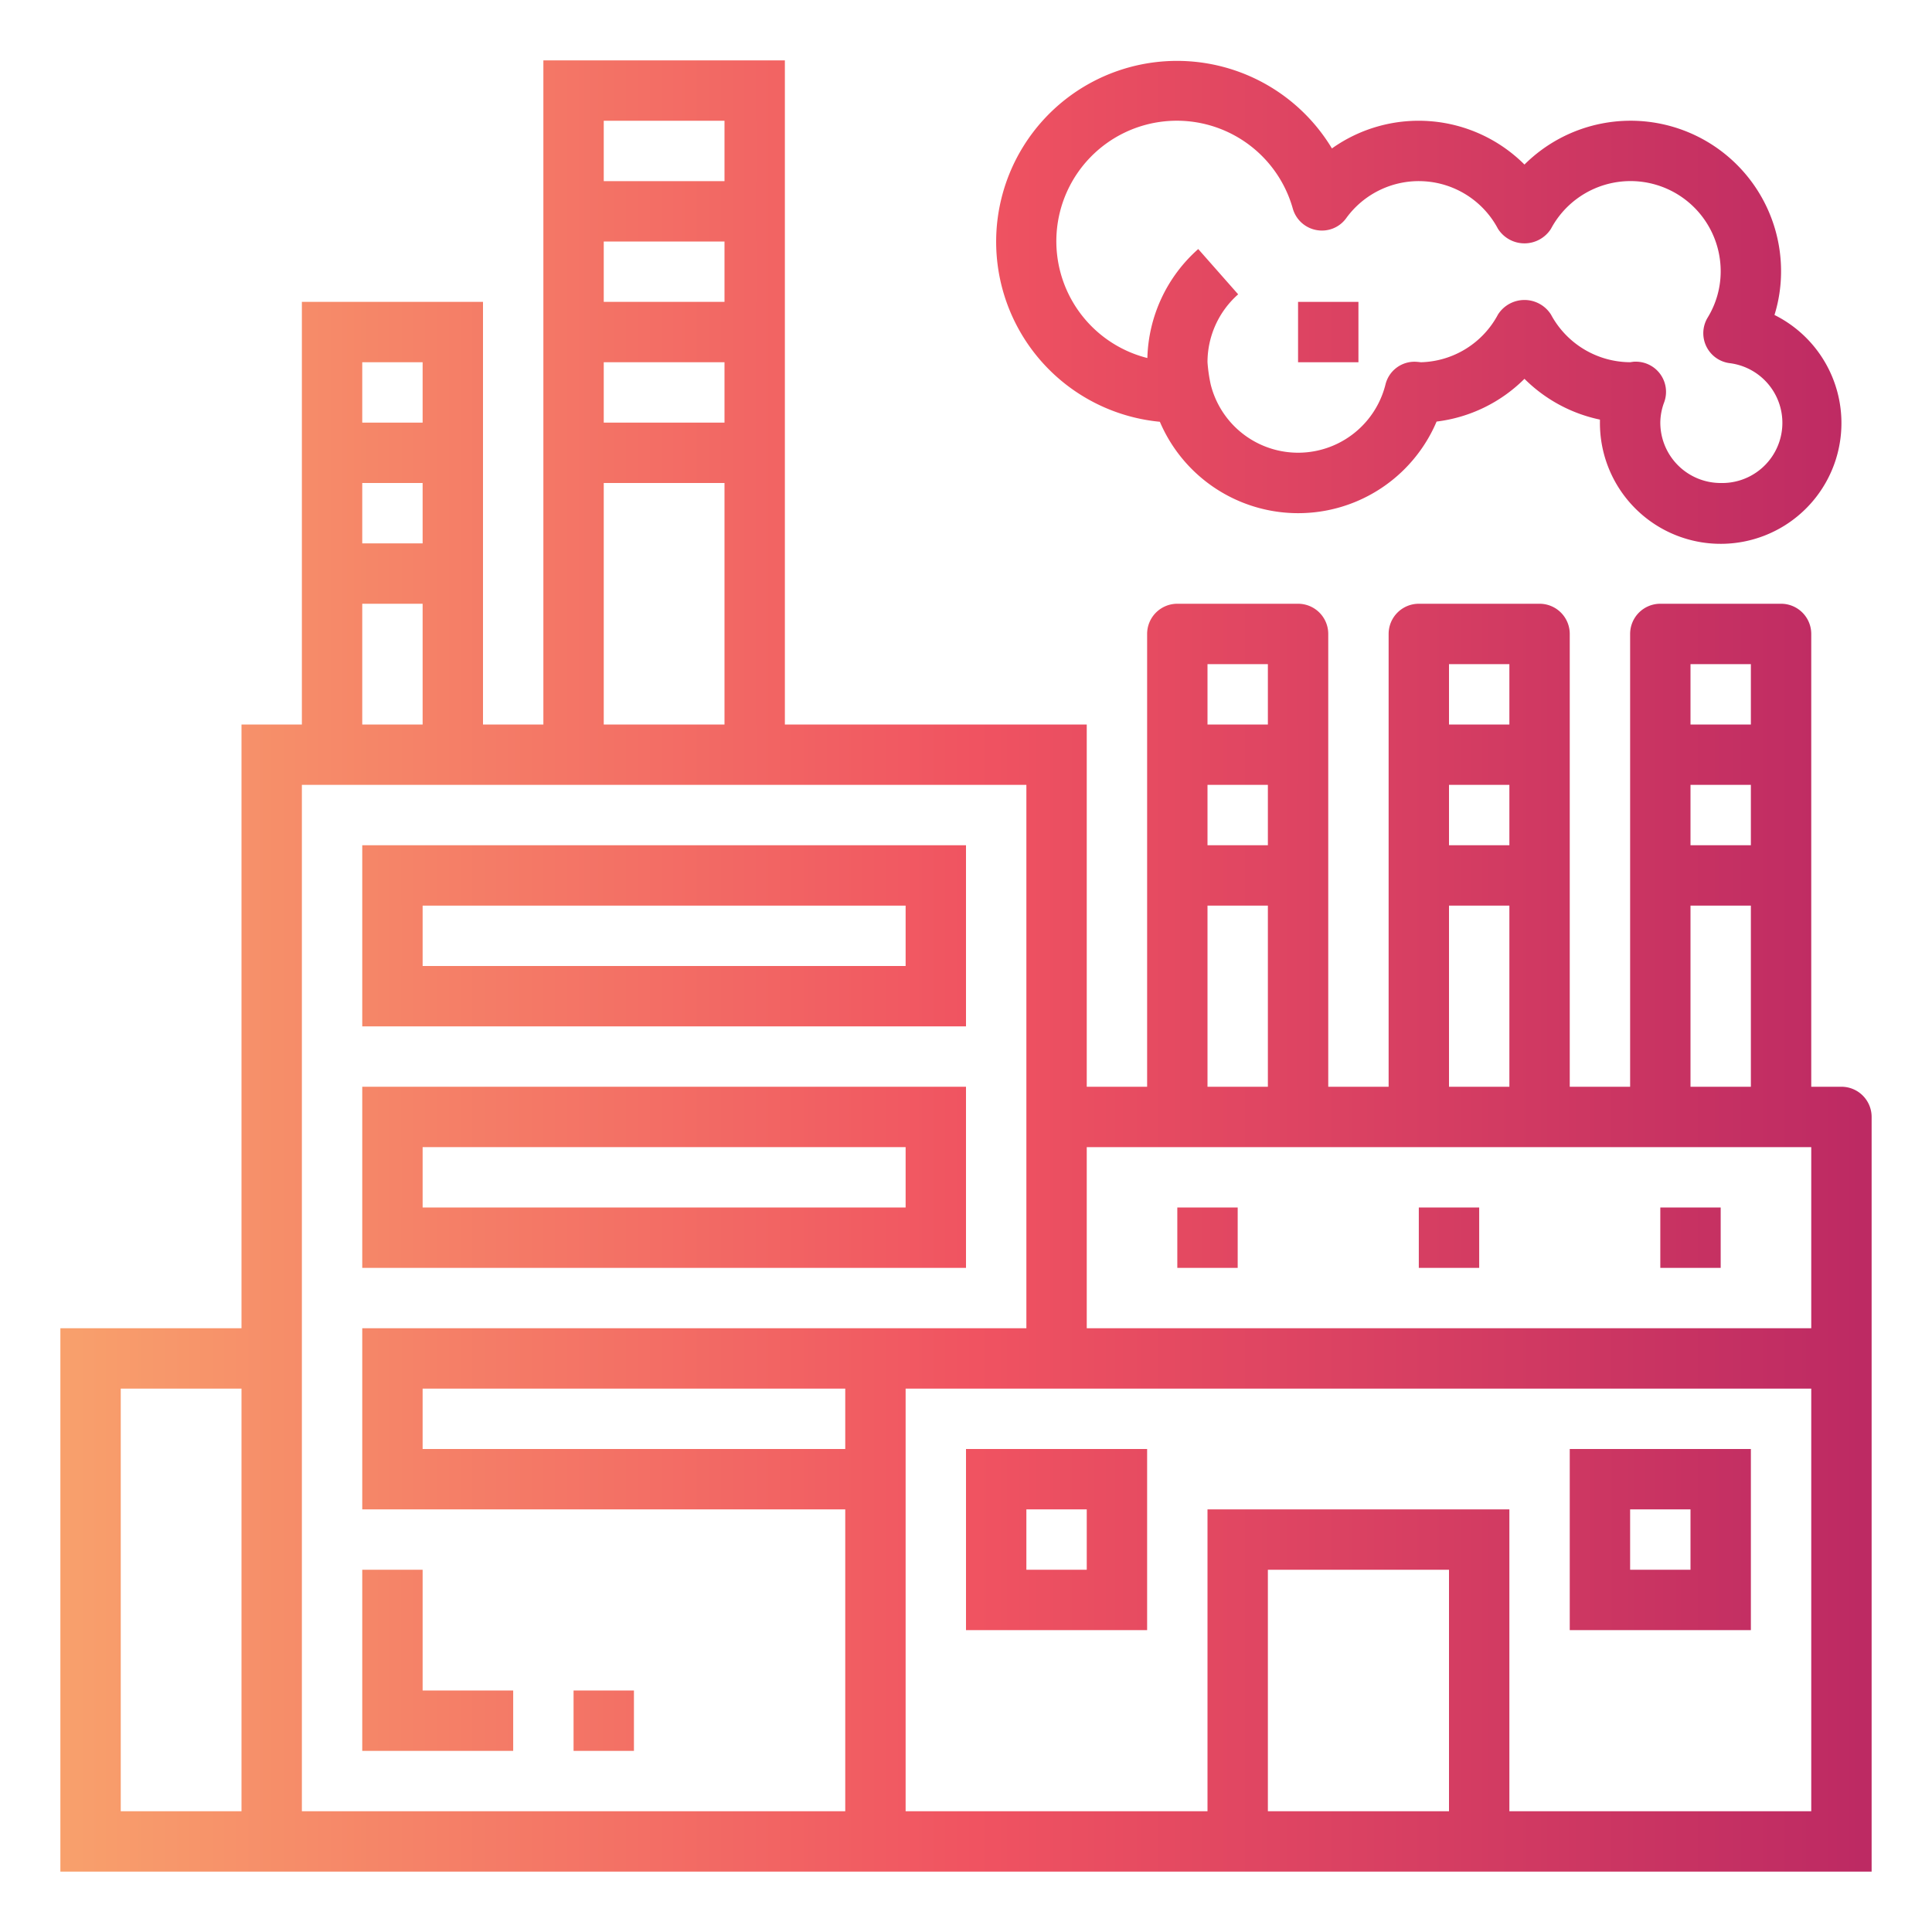 <svg height="512" viewBox="0 0 64 64" width="512" xmlns="http://www.w3.org/2000/svg" xmlns:xlink="http://www.w3.org/1999/xlink"><linearGradient id="linear-gradient" gradientUnits="userSpaceOnUse" x1="-1" x2="65.189" y1="51" y2="51"><stop offset="0" stop-color="#f9a86d"/><stop offset=".503" stop-color="#f05361"/><stop offset="1" stop-color="#b72563"/></linearGradient><linearGradient id="linear-gradient-3" x2="65.189" xlink:href="#linear-gradient" y1="32" y2="32"/><linearGradient id="linear-gradient-4" x2="65.189" xlink:href="#linear-gradient" y1="31" y2="31"/><linearGradient id="linear-gradient-5" x2="65.189" xlink:href="#linear-gradient" y1="39" y2="39"/><linearGradient id="linear-gradient-6" x2="65.189" xlink:href="#linear-gradient" y1="41" y2="41"/><linearGradient id="linear-gradient-11" x2="65.189" xlink:href="#linear-gradient" y1="55" y2="55"/><linearGradient id="linear-gradient-12" x2="65.189" xlink:href="#linear-gradient" y1="57" y2="57"/><linearGradient id="linear-gradient-13" x2="65.189" xlink:href="#linear-gradient" y1="11" y2="11"/><linearGradient id="linear-gradient-14" x2="65.189" xlink:href="#linear-gradient" y1="10" y2="10"/><g id="Gradient_outline" data-name="Gradient outline"><path d="m32 54h6v-6h-6zm2-4h2v2h-2z" fill="url(#linear-gradient)"/><path d="m58 48h-6v6h6zm-2 4h-2v-2h2z" fill="url(#linear-gradient)"/><path d="m61 36h-1v-15a1 1 0 0 0 -1-1h-4a1 1 0 0 0 -1 1v15h-2v-15a1 1 0 0 0 -1-1h-4a1 1 0 0 0 -1 1v15h-2v-15a1 1 0 0 0 -1-1h-4a1 1 0 0 0 -1 1v15h-2v-12h-10v-22h-8v22h-2v-14h-6v14h-2v20h-6v18h60v-25a1 1 0 0 0 -1-1zm-53 24h-4v-14h4zm48-38h2v2h-2zm0 4h2v2h-2zm0 4h2v6h-2zm-8-8h2v2h-2zm0 4h2v2h-2zm0 4h2v6h-2zm-8-8h2v2h-2zm0 4h2v2h-2zm0 4h2v6h-2zm-20-26h4v2h-4zm0 4h4v2h-4zm0 4h4v2h-4zm0 4h4v8h-4zm-8-4h2v2h-2zm0 4h2v2h-2zm0 4h2v4h-2zm16 28h-14v-2h14zm-16-4v6h16v10h-18v-34h24v18zm36 16h-6v-8h6zm12 0h-10v-10h-10v10h-10v-14h30zm0-16h-24v-6h24z" fill="url(#linear-gradient-3)"/><path d="m32 28h-20v6h20zm-2 4h-16v-2h16z" fill="url(#linear-gradient-4)"/><path d="m32 36h-20v6h20zm-2 4h-16v-2h16z" fill="url(#linear-gradient-5)"/><g fill="url(#linear-gradient-6)"><path d="m39 40h2v2h-2z"/><path d="m43 40h2v2h-2z"/><path d="m47 40h2v2h-2z"/><path d="m51 40h2v2h-2z"/><path d="m55 40h2v2h-2z"/></g><path d="m12 58h5v-2h-3v-4h-2z" fill="url(#linear-gradient-11)"/><path d="m19 56h2v2h-2z" fill="url(#linear-gradient-12)"/><path d="m43 10h2v2h-2z" fill="url(#linear-gradient-13)"/><path d="m58.782 10.434a4.871 4.871 0 0 0 .218-1.434 4.984 4.984 0 0 0 -8.5-3.549 4.959 4.959 0 0 0 -6.378-.534 5.991 5.991 0 1 0 -5.7 9.055 4.981 4.981 0 0 0 9.167-.007 4.974 4.974 0 0 0 2.911-1.416 4.991 4.991 0 0 0 2.5 1.351v.1a4 4 0 1 0 5.782-3.566zm-1.782 5.566a2 2 0 0 1 -2-2 1.958 1.958 0 0 1 .129-.677 1 1 0 0 0 -.94-1.342h-.044c-.033 0-.114.014-.145.018a2.994 2.994 0 0 1 -2.622-1.579 1.04 1.04 0 0 0 -1.756 0 2.979 2.979 0 0 1 -2.553 1.58c-.037-.005-.136-.015-.173-.016a.988.988 0 0 0 -1 .752 2.984 2.984 0 0 1 -5.79 0 5.15 5.15 0 0 1 -.106-.736 3 3 0 0 1 1.016-2.25l-1.323-1.5a4.994 4.994 0 0 0 -1.685 3.61 3.991 3.991 0 1 1 4.818-4.949 1 1 0 0 0 .784.71.992.992 0 0 0 .983-.391 2.968 2.968 0 0 1 5.029.349 1.04 1.04 0 0 0 1.756 0 2.987 2.987 0 0 1 5.622 1.421 2.931 2.931 0 0 1 -.436 1.528 1 1 0 0 0 .717 1.5 1.993 1.993 0 0 1 -.281 3.972z" fill="url(#linear-gradient-14)"/></g></svg>